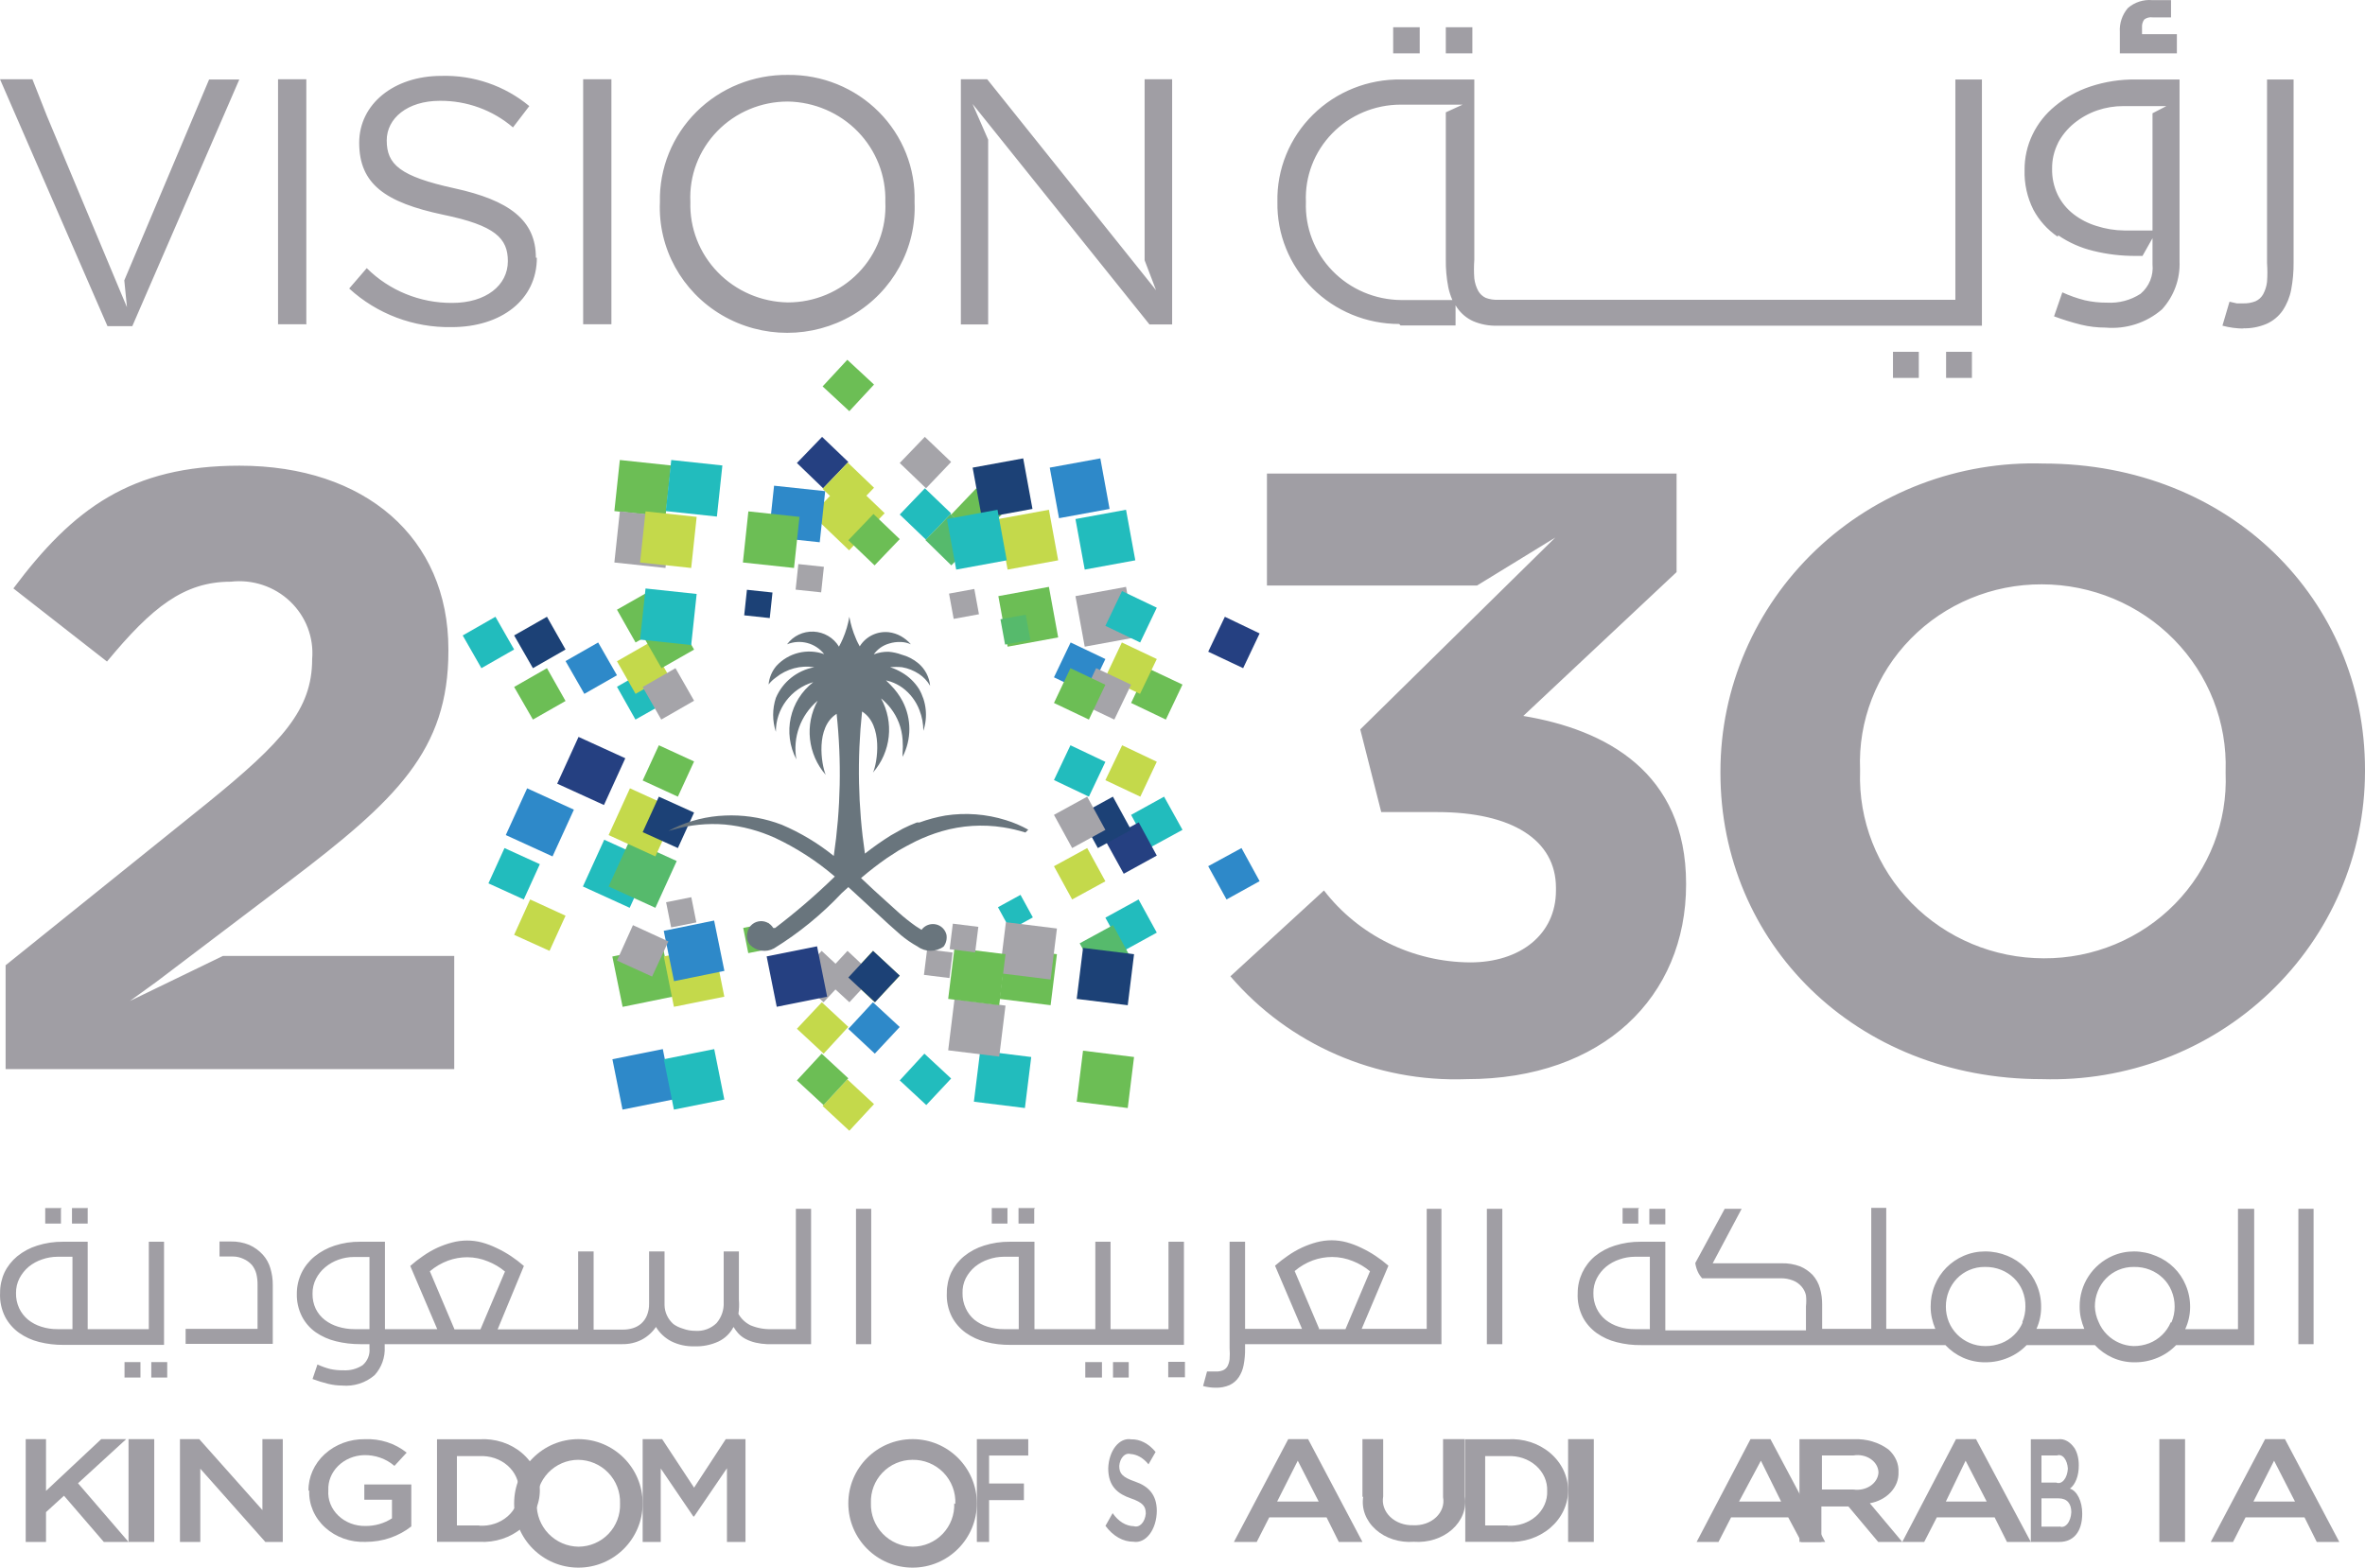 <?xml version="1.0" encoding="UTF-8"?>
<svg width="92px" height="61px" viewBox="0 0 92 61" version="1.1" xmlns="http://www.w3.org/2000/svg" xmlns:xlink="http://www.w3.org/1999/xlink">
    <!-- Generator: Sketch 51.3 (57544) - http://www.bohemiancoding.com/sketch -->
    <title>vision</title>
    <desc>Created with Sketch.</desc>
    <defs></defs>
    <g id="Page-1" stroke="none" stroke-width="1" fill="none" fill-rule="evenodd">
        <g id="Home" transform="translate(-251, -33)" fill-rule="nonzero">
            <g id="vision" transform="translate(251, 33)">
                <path d="M65.59,34.352 L65.59,34.417 C65.59,38.783 62.357,41.992 57.058,41.992 C53.53,42.124 50.137,40.647 47.863,37.99 L51.503,34.65 C52.854,36.402 54.956,37.436 57.191,37.449 C59.144,37.449 60.528,36.357 60.528,34.65 L60.528,34.548 C60.528,32.682 58.812,31.6 55.911,31.6 L53.731,31.6 L52.915,28.382 L60.499,20.919 L57.456,22.785 L49.285,22.785 L49.285,18.428 L65.22,18.428 L65.22,22.262 L59.257,27.859 C62.461,28.391 65.59,30.042 65.59,34.389 L65.59,34.352 Z M50.801,7.859 C50.758,6.871 51.125,5.909 51.82,5.194 C52.514,4.479 53.475,4.074 54.48,4.072 L56.897,4.072 L56.243,4.371 L56.243,10.098 C56.238,10.458 56.27,10.817 56.338,11.171 C56.373,11.344 56.427,11.513 56.499,11.675 L54.508,11.675 C53.497,11.668 52.532,11.258 51.834,10.539 C51.135,9.82 50.763,8.853 50.801,7.859 Z M54.48,12.663 L56.622,12.663 L56.622,11.88 L56.688,11.982 C56.842,12.205 57.056,12.383 57.304,12.496 C57.603,12.624 57.927,12.684 58.252,12.673 L77.098,12.673 L77.098,3.093 L76.065,3.093 L76.065,11.665 L58.281,11.665 C58.116,11.674 57.952,11.648 57.797,11.591 C57.673,11.533 57.57,11.438 57.504,11.32 C57.423,11.169 57.371,11.005 57.352,10.835 C57.334,10.593 57.334,10.35 57.352,10.107 L57.352,3.093 L54.508,3.093 C53.22,3.072 51.978,3.568 51.07,4.468 C50.161,5.367 49.664,6.592 49.692,7.859 C49.669,9.111 50.159,10.319 51.05,11.212 C51.941,12.105 53.16,12.608 54.432,12.607 L54.48,12.663 Z M84.682,2.076 L82.463,2.076 L82.463,1.246 C82.442,0.907 82.554,0.573 82.776,0.313 C83.036,0.086 83.379,-0.025 83.724,0.005 L84.454,0.005 L84.454,0.676 L83.734,0.676 C83.619,0.659 83.502,0.69 83.411,0.76 C83.349,0.847 83.319,0.953 83.326,1.059 L83.326,1.329 L84.682,1.329 L84.682,2.076 Z M87.298,12.785 C87.013,12.785 86.729,12.747 86.454,12.673 L86.729,11.74 L87.014,11.805 L87.26,11.805 C87.425,11.81 87.59,11.782 87.744,11.721 C87.868,11.664 87.971,11.569 88.038,11.451 C88.119,11.3 88.17,11.135 88.189,10.966 C88.207,10.723 88.207,10.48 88.189,10.238 L88.189,3.093 L89.222,3.093 L89.222,10.201 C89.226,10.561 89.195,10.92 89.128,11.274 C89.073,11.563 88.96,11.839 88.796,12.085 C88.641,12.308 88.428,12.485 88.18,12.598 C87.881,12.726 87.557,12.787 87.232,12.775 L87.298,12.785 Z M57.295,2.076 L56.243,2.076 L56.243,1.059 L57.276,1.059 L57.276,2.076 L57.295,2.076 Z M80.046,5.583 C80.202,5.282 80.418,5.016 80.681,4.8 C80.949,4.581 81.254,4.41 81.582,4.296 C81.911,4.184 82.257,4.127 82.606,4.128 L84.274,4.128 L83.734,4.408 L83.734,8.969 L82.644,8.969 C82.273,8.966 81.905,8.906 81.553,8.792 C81.226,8.693 80.921,8.535 80.653,8.326 C80.396,8.125 80.189,7.87 80.046,7.579 C79.895,7.262 79.82,6.914 79.828,6.563 C79.823,6.213 79.904,5.867 80.065,5.555 L80.046,5.583 Z M80.065,9.156 C80.478,9.439 80.941,9.645 81.43,9.762 C81.966,9.895 82.517,9.961 83.07,9.958 L83.345,9.958 L83.734,9.268 L83.734,10.285 C83.779,10.719 83.606,11.147 83.269,11.432 C82.883,11.683 82.424,11.804 81.961,11.777 C81.671,11.779 81.381,11.748 81.098,11.684 C80.799,11.608 80.507,11.505 80.226,11.376 L79.904,12.309 C80.248,12.438 80.599,12.547 80.956,12.635 C81.266,12.71 81.585,12.748 81.904,12.747 C82.705,12.818 83.5,12.562 84.103,12.038 C84.569,11.527 84.813,10.858 84.786,10.173 L84.786,3.093 L83.07,3.093 C82.478,3.087 81.888,3.178 81.326,3.363 C80.82,3.53 80.35,3.789 79.942,4.128 C79.574,4.429 79.276,4.804 79.07,5.229 C78.86,5.663 78.753,6.138 78.757,6.619 C78.742,7.151 78.859,7.68 79.098,8.158 C79.323,8.579 79.649,8.941 80.046,9.212 L80.065,9.156 Z M55.228,2.076 L54.195,2.076 L54.195,1.059 L55.228,1.059 L55.228,2.076 Z M44.526,3.083 L45.597,3.083 L45.597,12.626 L44.716,12.626 L37.833,4.044 L38.44,5.434 L38.44,12.626 L37.378,12.626 L37.378,3.083 L38.402,3.083 L44.971,11.292 L44.526,10.126 L44.526,3.083 Z M4.181,12.691 L0,3.083 L1.261,3.083 L1.82,4.501 L4.664,11.301 L4.939,11.954 L4.835,10.91 L8.134,3.093 L9.309,3.093 L5.147,12.691 L4.199,12.691 L4.181,12.691 Z M22.685,3.083 L23.784,3.083 L23.784,12.617 L22.685,12.617 L22.685,3.083 Z M34.44,7.859 C34.489,8.879 34.111,9.875 33.395,10.613 C32.678,11.352 31.685,11.769 30.648,11.768 C29.616,11.751 28.634,11.328 27.922,10.593 C27.209,9.859 26.825,8.874 26.856,7.859 C26.807,6.839 27.184,5.844 27.901,5.106 C28.617,4.367 29.61,3.95 30.648,3.951 C31.679,3.968 32.661,4.391 33.374,5.125 C34.086,5.86 34.47,6.844 34.44,7.859 Z M30.648,2.915 C29.315,2.9 28.032,3.417 27.094,4.349 C26.156,5.281 25.643,6.548 25.671,7.859 C25.591,9.652 26.517,11.342 28.083,12.262 C29.648,13.181 31.6,13.181 33.165,12.262 C34.731,11.342 35.657,9.652 35.577,7.859 C35.619,6.552 35.116,5.285 34.185,4.352 C33.254,3.418 31.977,2.899 30.648,2.915 Z M20.884,10.033 C20.884,11.665 19.5,12.729 17.566,12.729 C16.091,12.755 14.663,12.217 13.584,11.227 L14.267,10.434 C15.145,11.308 16.345,11.796 17.594,11.787 C18.902,11.787 19.756,11.106 19.756,10.163 C19.756,9.277 19.272,8.773 17.234,8.354 C14.997,7.878 13.973,7.169 13.973,5.555 C13.973,4.053 15.319,2.953 17.168,2.953 C18.417,2.916 19.635,3.335 20.59,4.128 L19.955,4.958 C19.167,4.283 18.155,3.914 17.111,3.923 C15.85,3.923 15.044,4.604 15.044,5.462 C15.044,6.395 15.547,6.861 17.68,7.328 C19.812,7.794 20.846,8.568 20.846,10.024 L20.884,10.033 Z M11.878,12.617 L10.816,12.617 L10.816,3.083 L11.916,3.083 L11.916,12.626 L11.878,12.617 Z M75.676,13.69 L76.709,13.69 L76.709,14.706 L75.704,14.706 L75.704,13.69 L75.676,13.69 Z M73.609,13.69 L74.643,13.69 L74.643,14.706 L73.638,14.706 L73.638,13.69 L73.609,13.69 Z M8.674,37.197 L17.67,37.197 L17.67,41.6 L0.218,41.6 L0.218,37.561 L8.067,31.246 C10.996,28.867 12.143,27.607 12.143,25.649 C12.215,24.811 11.9,23.987 11.286,23.403 C10.673,22.819 9.825,22.537 8.977,22.635 C7.157,22.635 5.915,23.624 4.162,25.742 L0.521,22.897 C2.844,19.79 5.1,18.121 9.318,18.121 C14.201,18.121 17.443,20.919 17.443,25.266 L17.443,25.331 C17.443,29.203 15.423,31.124 11.243,34.296 L6.086,38.204 L5.053,38.951 L8.674,37.197 Z M86.578,30.079 C86.655,31.971 85.944,33.811 84.608,35.172 C83.273,36.534 81.429,37.3 79.506,37.29 C77.567,37.289 75.713,36.514 74.365,35.142 C73.018,33.771 72.294,31.921 72.358,30.014 L72.358,29.949 C72.28,28.058 72.992,26.218 74.328,24.856 C75.663,23.494 77.507,22.729 79.43,22.738 C81.368,22.74 83.223,23.515 84.57,24.886 C85.918,26.257 86.642,28.108 86.578,30.014 L86.578,30.079 Z M79.496,18.037 C76.2,17.933 73.003,19.149 70.634,21.406 C68.265,23.663 66.927,26.769 66.926,30.014 L66.926,30.079 C66.926,36.665 72.15,41.992 79.43,41.992 C82.726,42.095 85.924,40.88 88.292,38.622 C90.661,36.365 91.999,33.259 92,30.014 L92,29.949 C92,23.363 86.777,18.037 79.496,18.037 Z" id="Shape" fill="#A09EA4"></path>
                <polygon id="Shape" fill="#254081" points="31.98 17 33 17.976 32.02 19 31 18.016"></polygon>
                <polygon id="Shape" fill="#A5A4A9" points="35 18.016 36.024 19 37 17.976 35.976 17"></polygon>
                <polygon id="Shape" fill="#C4D94B" points="32 19.021 33.021 20 34 18.979 32.979 18"></polygon>
                <polygon id="Shape" fill="#6CBE55" points="37 20.026 38.021 21 39 19.984 37.979 19"></polygon>
                <rect id="Rectangle-path" fill="#C4D94B" transform="translate(33, 20) rotate(-46.23) translate(-33, -20) " x="32" y="19" width="2" height="2"></rect>
                <polygon id="Shape" fill="#22BCBD" points="35 20.021 36.021 21 37 19.979 35.979 19"></polygon>
                <polygon id="Shape" fill="#6CBE55" points="33 21.022 34.022 22 35 20.978 33.978 20"></polygon>
                <polygon id="Shape" fill="#56BA6C" points="36 21.015 37.007 22 38 20.985 36.978 20"></polygon>
                <rect id="Rectangle-path" fill="#2E89C9" transform="translate(42, 19) rotate(-10.38) translate(-42, -19) " x="41" y="18" width="2" height="2"></rect>
                <rect id="Rectangle-path" fill="#1C4176" transform="translate(39, 19) rotate(-10.39) translate(-39, -19) " x="38" y="18" width="2" height="2"></rect>
                <rect id="Rectangle-path" fill="#22BCBD" transform="translate(43, 21) rotate(-10.39) translate(-43, -21) " x="42" y="20" width="2" height="2"></rect>
                <rect id="Rectangle-path" fill="#C4D94B" transform="translate(40, 21) rotate(-10.38) translate(-40, -21) " x="39" y="20" width="2" height="2"></rect>
                <rect id="Rectangle-path" fill="#A5A4A9" transform="translate(43, 24) rotate(-10.38) translate(-43, -24) " x="42" y="23" width="2" height="2"></rect>
                <rect id="Rectangle-path" fill="#22BCBD" transform="translate(38, 21) rotate(-10.38) translate(-38, -21) " x="37" y="20" width="2" height="2"></rect>
                <rect id="Rectangle-path" fill="#6CBE55" transform="translate(40, 24) rotate(-10.38) translate(-40, -24) " x="39" y="23" width="2" height="2"></rect>
                <rect id="Rectangle-path" fill="#A5A4A9" transform="translate(37.5, 23.5) rotate(-10.4) translate(-37.5, -23.5) " x="37" y="23" width="1" height="1"></rect>
                <rect id="Rectangle-path" fill="#56BA6C" transform="translate(39.5, 24.5) rotate(-10.38) translate(-39.5, -24.5) " x="39" y="24" width="1" height="1"></rect>
                <polygon id="Shape" fill="#254081" points="47.648 24 47 25.359 48.359 26 49 24.648"></polygon>
                <polygon id="Shape" fill="#22BCBD" points="43.647 23 43 24.353 44.353 25 45 23.647"></polygon>
                <polygon id="Shape" fill="#6CBE55" points="44.647 26 44 27.353 45.353 28 46 26.638"></polygon>
                <polygon id="Shape" fill="#C4D94B" points="43.641 25 43 26.356 44.348 27 45 25.644"></polygon>
                <polygon id="Shape" fill="#C4D94B" points="43.652 29 43 30.359 44.359 31 45 29.641"></polygon>
                <polygon id="Shape" fill="#2E89C9" points="41.648 25 41 26.356 42.352 27 43 25.644"></polygon>
                <polygon id="Shape" fill="#A5A4A9" points="42.641 26 42 27.359 43.348 28 44 26.641"></polygon>
                <polygon id="Shape" fill="#6CBE55" points="41.641 26 41 27.354 42.359 28 43 26.646"></polygon>
                <polygon id="Shape" fill="#22BCBD" points="41.641 29 41 30.354 42.359 31 43 29.646"></polygon>
                <polygon id="Shape" fill="#2E89C9" points="48.295 33 47 33.705 47.712 35 49 34.288"></polygon>
                <polygon id="Shape" fill="#22BCBD" points="45.283 31 44 31.709 44.7 33 46 32.291"></polygon>
                <polygon id="Shape" fill="#22BCBD" points="44.291 35 43 35.709 43.709 37 45 36.291"></polygon>
                <polygon id="Shape" fill="#254081" points="44.297 32 43 32.707 43.714 34 45 33.293"></polygon>
                <polygon id="Shape" fill="#56BA6C" points="43.297 36 42 36.707 42.714 38 44 37.293"></polygon>
                <polygon id="Shape" fill="#1C4176" points="43.293 31 42 31.707 42.707 33 44 32.293"></polygon>
                <polygon id="Shape" fill="#C4D94B" points="42.293 33 41 33.707 41.707 35 43 34.293"></polygon>
                <polygon id="Shape" fill="#A5A4A9" points="42.292 31 41 31.708 41.708 33 43 32.292"></polygon>
                <rect id="Rectangle-path" fill="#22BCBD" transform="translate(39.5, 35.5) rotate(-28.72) translate(-39.5, -35.5) " x="39" y="35" width="1" height="1"></rect>
                <rect id="Rectangle-path" fill="#6CBE55" transform="translate(43, 42) rotate(-82.95) translate(-43, -42) " x="42" y="41" width="2" height="2"></rect>
                <rect id="Rectangle-path" fill="#1C4176" transform="translate(43, 38) rotate(-82.94) translate(-43, -38) " x="42" y="37" width="2" height="2"></rect>
                <rect id="Rectangle-path" fill="#22BCBD" transform="translate(39, 42) rotate(-82.94) translate(-39, -42) " x="38" y="41" width="2" height="2"></rect>
                <rect id="Rectangle-path" fill="#6CBE55" transform="translate(40, 38) rotate(-82.96) translate(-40, -38) " x="39" y="37" width="2" height="2"></rect>
                <rect id="Rectangle-path" fill="#A5A4A9" transform="translate(38, 40) rotate(-82.97) translate(-38, -40) " x="37" y="39" width="2" height="2"></rect>
                <rect id="Rectangle-path" fill="#A5A4A9" transform="translate(40, 37) rotate(-82.94) translate(-40, -37) " x="39" y="36" width="2" height="2"></rect>
                <rect id="Rectangle-path" fill="#6CBE55" transform="translate(38, 38) rotate(-82.94) translate(-38, -38) " x="37" y="37" width="2" height="2"></rect>
                <rect id="Rectangle-path" fill="#A5A4A9" transform="translate(37.5, 36.5) rotate(-82.93) translate(-37.5, -36.5) " x="37" y="36" width="1" height="1"></rect>
                <rect id="Rectangle-path" fill="#A5A4A9" transform="translate(36.5, 37.5) rotate(-82.95) translate(-36.5, -37.5) " x="36" y="37" width="1" height="1"></rect>
                <polygon id="Shape" fill="#C4D94B" points="34 42.964 32.961 42 32 43.036 33.039 44"></polygon>
                <polygon id="Shape" fill="#6CBE55" points="34 14.964 32.961 14 32 15.036 33.039 16"></polygon>
                <polygon id="Shape" fill="#22BCBD" points="37 41.967 35.959 41 35 42.041 36.033 43"></polygon>
                <polygon id="Shape" fill="#6CBE55" points="33 41.959 31.964 41 31 42.041 32.036 43"></polygon>
                <polygon id="Shape" fill="#2E89C9" points="35 39.963 33.958 39 33 40.037 34.031 41"></polygon>
                <polygon id="Shape" fill="#C4D94B" points="33 39.958 31.969 39 31 40.031 32.042 41"></polygon>
                <polygon id="Shape" fill="#C4D94B" points="35 37.969 33.958 37 33 38.042 34.031 39"></polygon>
                <polygon id="Shape" fill="#A5A4A9" points="34 37.969 32.969 37 32 38.042 33.042 39"></polygon>
                <polygon id="Shape" fill="#1C4176" points="35 37.963 33.963 37 33 38.037 34.037 39"></polygon>
                <polygon id="Shape" fill="#A5A4A9" points="33 37.963 31.963 37 31 38.037 32.037 39"></polygon>
                <rect id="Rectangle-path" fill="#2E89C9" transform="translate(25, 42) rotate(-11.33) translate(-25, -42) " x="24" y="41" width="2" height="2"></rect>
                <rect id="Rectangle-path" fill="#22BCBD" transform="translate(27, 42) rotate(-11.33) translate(-27, -42) " x="26" y="41" width="2" height="2"></rect>
                <rect id="Rectangle-path" fill="#6CBE55" transform="translate(25, 38) rotate(-11.535) translate(-25, -38) " x="24" y="37" width="2" height="2"></rect>
                <rect id="Rectangle-path" fill="#C4D94B" transform="translate(27, 38) rotate(-11.33) translate(-27, -38) " x="26" y="37" width="2" height="2"></rect>
                <rect id="Rectangle-path" fill="#254081" transform="translate(31, 38) rotate(-11.32) translate(-31, -38) " x="30" y="37" width="2" height="2"></rect>
                <rect id="Rectangle-path" fill="#2E89C9" transform="translate(27, 37) rotate(-11.535) translate(-27, -37) " x="26" y="36" width="2" height="2"></rect>
                <rect id="Rectangle-path" fill="#6CBE55" transform="translate(29.5, 36.5) rotate(-11.31) translate(-29.5, -36.5) " x="29" y="36" width="1" height="1"></rect>
                <rect id="Rectangle-path" fill="#A5A4A9" transform="translate(26.5, 35.5) rotate(-11.31) translate(-26.5, -35.5) " x="26" y="35" width="1" height="1"></rect>
                <polygon id="Shape" fill="#22BCBD" points="20.375 35 21 33.627 19.625 33 19 34.373"></polygon>
                <polygon id="Shape" fill="#C4D94B" points="21.377 37 22 35.632 20.623 35 20 36.377"></polygon>
                <rect id="Rectangle-path" fill="#2E89C9" transform="translate(21, 32) rotate(-65.45) translate(-21, -32) " x="20" y="31" width="2" height="2"></rect>
                <rect id="Rectangle-path" fill="#22BCBD" transform="translate(24, 34) rotate(-65.5) translate(-24, -34) " x="23" y="33" width="2" height="2"></rect>
                <polygon id="Shape" fill="#A5A4A9" points="25.367 38 26 36.633 24.622 36 24 37.378"></polygon>
                <rect id="Rectangle-path" fill="#254081" transform="translate(23, 30) rotate(-65.47) translate(-23, -30) " x="22" y="29" width="2" height="2"></rect>
                <rect id="Rectangle-path" fill="#56BA6C" transform="translate(25, 34) rotate(-65.49) translate(-25, -34) " x="24" y="33" width="2" height="2"></rect>
                <rect id="Rectangle-path" fill="#C4D94B" transform="translate(25, 32) rotate(-65.47) translate(-25, -32) " x="24" y="31" width="2" height="2"></rect>
                <polygon id="Shape" fill="#1C4176" points="26.37 33 27 31.619 25.63 31 25 32.381"></polygon>
                <polygon id="Shape" fill="#6CBE55" points="26.37 31 27 29.63 25.63 29 25 30.37"></polygon>
                <polygon id="Shape" fill="#22BCBD" points="18.727 26 20 25.273 19.273 24 18 24.727"></polygon>
                <polygon id="Shape" fill="#6CBE55" points="20.731 28 22 27.277 21.277 26 20 26.731"></polygon>
                <polygon id="Shape" fill="#1C4176" points="20.731 26 22 25.274 21.277 24 20 24.726"></polygon>
                <polygon id="Shape" fill="#2E89C9" points="22.731 27 24 26.276 23.269 25 22 25.724"></polygon>
                <polygon id="Shape" fill="#6CBE55" points="24.724 25 26 24.276 25.276 23 24 23.724"></polygon>
                <polygon id="Shape" fill="#22BCBD" points="24.72 28 26 27.276 25.269 26 24 26.724"></polygon>
                <polygon id="Shape" fill="#C4D94B" points="24.724 27 26 26.269 25.276 25 24 25.731"></polygon>
                <polygon id="Shape" fill="#A5A4A9" points="25.723 28 27 27.267 26.277 26 25 26.733"></polygon>
                <polygon id="Shape" fill="#6CBE55" points="25.733 26 27 25.277 26.267 24 25 24.723"></polygon>
                <rect id="Rectangle-path" fill="#6CBE55" transform="translate(25, 19) rotate(-83.9) translate(-25, -19) " x="24" y="18" width="2" height="2"></rect>
                <rect id="Rectangle-path" fill="#A5A4A9" transform="translate(25, 21) rotate(-83.89) translate(-25, -21) " x="24" y="20" width="2" height="2"></rect>
                <rect id="Rectangle-path" fill="#22BCBD" transform="translate(27, 19) rotate(-83.89) translate(-27, -19) " x="26" y="18" width="2" height="2"></rect>
                <rect id="Rectangle-path" fill="#C4D94B" transform="translate(26, 21) rotate(-83.88) translate(-26, -21) " x="25" y="20" width="2" height="2"></rect>
                <rect id="Rectangle-path" fill="#2E89C9" transform="translate(31, 20) rotate(-83.91) translate(-31, -20) " x="30" y="19" width="2" height="2"></rect>
                <rect id="Rectangle-path" fill="#22BCBD" transform="translate(26, 24) rotate(-83.89) translate(-26, -24) " x="25" y="23" width="2" height="2"></rect>
                <rect id="Rectangle-path" fill="#6CBE55" transform="translate(30, 21) rotate(-83.88) translate(-30, -21) " x="29" y="20" width="2" height="2"></rect>
                <rect id="Rectangle-path" fill="#1C4176" transform="translate(29.5, 23.5) rotate(-83.89) translate(-29.5, -23.5) " x="29" y="23" width="1" height="1"></rect>
                <rect id="Rectangle-path" fill="#A5A4A9" transform="translate(31.5, 22.5) rotate(-83.92) translate(-31.5, -22.5) " x="31" y="22" width="1" height="1"></rect>
                <path d="M40,32.285 C39.724,32.131 39.433,32.007 39.131,31.914 C38.371,31.675 37.566,31.614 36.778,31.734 C36.434,31.794 36.096,31.884 35.768,32.004 L35.667,32.004 C35.481,32.075 35.299,32.155 35.121,32.245 L34.657,32.505 C34.307,32.724 33.97,32.961 33.646,33.216 C33.377,31.385 33.34,29.527 33.535,27.686 C34.364,28.207 34.131,29.69 33.96,30.061 C34.661,29.258 34.786,28.108 34.273,27.176 C34.411,27.288 34.537,27.416 34.646,27.556 C34.92,27.909 35.081,28.334 35.111,28.778 C35.125,28.962 35.125,29.146 35.111,29.329 L35.111,29.45 C35.463,28.771 35.463,27.965 35.111,27.286 C34.988,27.054 34.831,26.842 34.646,26.655 L34.465,26.474 L34.646,26.524 C34.813,26.581 34.969,26.662 35.111,26.765 C35.41,26.987 35.637,27.29 35.768,27.636 C35.868,27.892 35.919,28.164 35.919,28.438 C36.1,27.894 36.037,27.3 35.747,26.805 C35.582,26.546 35.357,26.329 35.091,26.174 C34.945,26.085 34.789,26.014 34.626,25.963 L34.404,25.963 C34.404,25.963 34.404,25.963 34.404,25.963 L34.626,25.963 C34.781,25.948 34.936,25.948 35.091,25.963 C35.326,26.004 35.549,26.093 35.747,26.224 C35.927,26.342 36.075,26.5 36.182,26.685 C36.151,26.347 35.988,26.034 35.727,25.813 C35.537,25.653 35.312,25.536 35.071,25.473 C34.912,25.414 34.745,25.377 34.576,25.362 C34.376,25.356 34.176,25.39 33.99,25.463 C34.134,25.259 34.345,25.111 34.586,25.042 C34.736,24.995 34.893,24.975 35.051,24.982 C35.183,24.986 35.314,25.017 35.434,25.072 C35.323,24.943 35.19,24.835 35.04,24.751 C34.897,24.672 34.739,24.621 34.576,24.601 C34.123,24.551 33.681,24.766 33.444,25.152 C33.394,25.052 33.333,24.952 33.293,24.841 C33.176,24.572 33.091,24.289 33.04,24 C32.991,24.293 32.906,24.579 32.788,24.852 C32.743,24.957 32.692,25.061 32.636,25.162 C32.427,24.816 32.057,24.597 31.651,24.578 C31.244,24.56 30.856,24.746 30.616,25.072 C31.129,24.862 31.721,25.018 32.061,25.453 C31.404,25.22 30.671,25.402 30.202,25.913 C30.029,26.117 29.923,26.369 29.899,26.635 C29.979,26.531 30.074,26.439 30.182,26.364 C30.6,26.026 31.144,25.88 31.677,25.963 C31.677,25.963 31.677,25.963 31.677,25.963 C31.008,26.086 30.446,26.534 30.182,27.156 C30.041,27.585 30.041,28.048 30.182,28.478 C30.177,27.584 30.771,26.795 31.636,26.544 C30.716,27.258 30.44,28.522 30.98,29.55 C30.828,28.697 31.143,27.828 31.808,27.266 C31.295,28.198 31.42,29.348 32.121,30.151 C32.121,30.151 32.121,30.151 32.121,30.151 C31.949,29.74 31.717,28.298 32.545,27.777 C32.742,29.617 32.704,31.475 32.434,33.306 C31.821,32.811 31.141,32.403 30.414,32.094 L30.162,32.004 C29.534,31.798 28.873,31.706 28.212,31.734 C27.511,31.76 26.823,31.93 26.192,32.235 L26,32.335 L26.182,32.285 C26.837,32.096 27.522,32.028 28.202,32.084 C28.877,32.149 29.536,32.325 30.152,32.605 C30.991,33 31.772,33.505 32.475,34.108 C31.742,34.822 30.966,35.491 30.152,36.111 L30.081,36.111 C29.964,35.914 29.735,35.81 29.508,35.853 C29.281,35.895 29.106,36.075 29.071,36.302 C29.028,36.462 29.066,36.634 29.172,36.762 C29.416,37.015 29.802,37.073 30.111,36.903 C31.078,36.306 31.961,35.585 32.737,34.759 L33,34.519 L33.263,34.759 L34.566,35.961 L35.04,36.382 C35.244,36.553 35.464,36.704 35.697,36.833 C35.997,37.053 36.407,37.053 36.707,36.833 C36.806,36.701 36.846,36.534 36.818,36.372 C36.77,36.173 36.614,36.018 36.414,35.971 C36.2,35.922 35.977,36.005 35.848,36.181 L35.626,36.041 C35.398,35.88 35.179,35.706 34.97,35.52 L34.505,35.1 C34.182,34.809 33.828,34.488 33.495,34.168 C33.818,33.891 34.155,33.63 34.505,33.387 L34.97,33.086 C35.182,32.966 35.404,32.846 35.626,32.735 C35.952,32.578 36.289,32.447 36.636,32.345 C37.413,32.12 38.231,32.068 39.03,32.194 C39.321,32.24 39.608,32.307 39.889,32.395" id="Shape" fill="#69757D"></path>
                <path d="M33.299,52.304 L33.891,52.304 L33.891,47.038 L33.299,47.038 L33.299,52.304 Z M17.677,51.72 L16.722,49.468 C16.932,49.29 17.171,49.15 17.429,49.054 C17.671,48.966 17.926,48.921 18.183,48.922 C18.456,48.924 18.725,48.978 18.976,49.082 C19.219,49.177 19.445,49.31 19.644,49.478 L18.69,51.729 L17.668,51.729 L17.677,51.72 Z M14.393,51.72 L13.781,51.72 C13.568,51.72 13.355,51.688 13.151,51.625 C12.964,51.569 12.79,51.48 12.636,51.362 C12.486,51.246 12.365,51.097 12.282,50.928 C12.196,50.746 12.154,50.546 12.158,50.344 C12.154,50.142 12.2,49.941 12.292,49.76 C12.38,49.587 12.504,49.433 12.655,49.308 C12.808,49.181 12.982,49.082 13.17,49.016 C13.363,48.947 13.567,48.912 13.772,48.912 L14.373,48.912 L14.373,51.738 L14.393,51.72 Z M30.969,51.72 L30.014,51.72 C29.733,51.73 29.452,51.678 29.193,51.569 C28.996,51.471 28.833,51.317 28.725,51.126 C28.752,50.945 28.758,50.762 28.744,50.58 L28.744,48.696 L28.152,48.696 L28.152,50.674 C28.167,50.969 28.068,51.258 27.875,51.484 C27.656,51.699 27.353,51.809 27.045,51.786 C26.882,51.786 26.72,51.758 26.567,51.701 C26.433,51.663 26.307,51.603 26.195,51.522 C26.091,51.429 26.006,51.317 25.947,51.192 C25.886,51.065 25.854,50.927 25.851,50.787 L25.851,48.696 L25.25,48.696 L25.25,50.73 C25.253,50.889 25.224,51.046 25.164,51.192 C25.115,51.311 25.04,51.417 24.944,51.503 C24.85,51.585 24.739,51.646 24.619,51.682 C24.496,51.72 24.367,51.739 24.237,51.738 L23.092,51.738 L23.092,48.696 L22.49,48.696 L22.49,51.729 L19.358,51.729 L20.38,49.261 C20.219,49.122 20.05,48.993 19.874,48.875 C19.697,48.758 19.512,48.654 19.32,48.564 C19.136,48.474 18.944,48.401 18.747,48.347 C18.56,48.297 18.367,48.272 18.174,48.272 C17.977,48.272 17.781,48.297 17.591,48.347 C17.392,48.399 17.197,48.469 17.009,48.554 C16.815,48.645 16.63,48.752 16.455,48.875 C16.282,48.993 16.116,49.122 15.959,49.261 L17.009,51.72 L14.975,51.72 L14.975,48.319 L14.02,48.319 C13.68,48.314 13.341,48.365 13.018,48.47 C12.732,48.562 12.467,48.706 12.235,48.893 C12.021,49.068 11.848,49.287 11.728,49.534 C11.609,49.785 11.547,50.058 11.547,50.335 C11.538,50.645 11.607,50.952 11.748,51.23 C11.874,51.473 12.057,51.683 12.282,51.842 C12.519,52.005 12.785,52.123 13.065,52.191 C13.377,52.268 13.698,52.306 14.02,52.304 L14.373,52.304 L14.373,52.464 C14.398,52.713 14.298,52.959 14.106,53.123 C13.883,53.268 13.618,53.338 13.352,53.321 C13.185,53.324 13.018,53.308 12.855,53.274 C12.681,53.23 12.512,53.17 12.349,53.095 L12.158,53.66 C12.358,53.735 12.562,53.798 12.769,53.849 C12.944,53.891 13.124,53.913 13.304,53.915 C13.766,53.957 14.225,53.811 14.574,53.509 C14.847,53.208 14.988,52.811 14.965,52.407 L14.965,52.304 L24.199,52.304 C24.468,52.31 24.735,52.249 24.973,52.125 C25.192,52.008 25.379,51.839 25.517,51.635 C25.659,51.87 25.864,52.062 26.109,52.191 C26.384,52.328 26.689,52.396 26.997,52.388 C27.326,52.402 27.654,52.338 27.952,52.2 C28.203,52.079 28.408,51.881 28.534,51.635 C28.587,51.722 28.648,51.804 28.716,51.88 C28.795,51.967 28.889,52.04 28.993,52.096 C29.122,52.165 29.26,52.215 29.403,52.247 C29.544,52.279 29.688,52.298 29.833,52.304 L31.552,52.304 L31.552,47.038 L30.96,47.038 L30.96,51.748 L30.969,51.72 Z M84.443,51.456 C84.287,51.825 83.988,52.117 83.612,52.266 C83.414,52.342 83.203,52.381 82.991,52.379 C82.804,52.372 82.619,52.331 82.447,52.257 C82.264,52.179 82.099,52.067 81.96,51.927 C81.82,51.786 81.71,51.62 81.635,51.437 C81.548,51.25 81.5,51.049 81.492,50.844 C81.49,50.637 81.529,50.432 81.607,50.241 C81.679,50.059 81.786,49.893 81.922,49.751 C82.057,49.611 82.22,49.499 82.399,49.421 C82.592,49.338 82.8,49.296 83.01,49.299 C83.226,49.295 83.44,49.333 83.64,49.412 C83.825,49.486 83.994,49.595 84.137,49.732 C84.281,49.871 84.395,50.038 84.471,50.222 C84.554,50.419 84.597,50.63 84.595,50.844 C84.597,51.054 84.555,51.262 84.471,51.456 L84.443,51.456 Z M78.685,51.456 C78.53,51.826 78.23,52.118 77.854,52.266 C77.656,52.342 77.446,52.381 77.233,52.379 C77.023,52.381 76.815,52.339 76.622,52.257 C76.439,52.179 76.274,52.067 76.135,51.927 C75.996,51.786 75.885,51.62 75.81,51.437 C75.734,51.248 75.695,51.047 75.696,50.844 C75.694,50.637 75.733,50.432 75.81,50.241 C75.883,50.059 75.99,49.893 76.126,49.751 C76.261,49.611 76.423,49.499 76.603,49.421 C76.796,49.338 77.004,49.296 77.214,49.299 C77.43,49.295 77.644,49.333 77.844,49.412 C78.029,49.486 78.197,49.595 78.341,49.732 C78.485,49.871 78.598,50.038 78.675,50.222 C78.755,50.419 78.794,50.631 78.79,50.844 C78.792,51.054 78.749,51.262 78.666,51.456 L78.685,51.456 Z M64.161,51.72 L63.598,51.72 C63.384,51.722 63.171,51.69 62.967,51.625 C62.78,51.567 62.605,51.474 62.452,51.352 C62.306,51.231 62.188,51.08 62.108,50.909 C62.021,50.723 61.979,50.521 61.984,50.316 C61.98,50.117 62.026,49.919 62.117,49.741 C62.207,49.568 62.33,49.415 62.48,49.289 C62.634,49.165 62.808,49.069 62.996,49.007 C63.186,48.94 63.386,48.905 63.588,48.903 L64.18,48.903 L64.18,51.729 L64.161,51.72 Z M87.078,51.72 L85.006,51.72 C85.133,51.448 85.198,51.152 85.197,50.853 C85.198,50.562 85.14,50.273 85.025,50.005 C84.812,49.492 84.399,49.085 83.879,48.875 C83.608,48.759 83.316,48.698 83.02,48.696 C82.734,48.695 82.451,48.752 82.189,48.865 C81.397,49.211 80.891,49.989 80.9,50.844 C80.899,50.995 80.915,51.147 80.948,51.296 C80.98,51.437 81.025,51.576 81.081,51.71 L79.219,51.71 C79.343,51.438 79.405,51.142 79.401,50.844 C79.402,50.552 79.344,50.264 79.229,49.996 C79.016,49.483 78.603,49.076 78.083,48.865 C77.811,48.753 77.519,48.695 77.224,48.696 C76.938,48.695 76.655,48.752 76.393,48.865 C75.88,49.085 75.476,49.494 75.266,50.005 C75.156,50.271 75.101,50.556 75.104,50.844 C75.103,50.996 75.119,51.147 75.152,51.296 C75.184,51.437 75.229,51.576 75.285,51.71 L73.376,51.71 L73.376,47 L72.793,47 L72.793,51.71 L70.883,51.71 L70.883,50.768 C70.885,50.552 70.856,50.336 70.797,50.128 C70.743,49.936 70.645,49.758 70.511,49.609 C70.375,49.47 70.213,49.358 70.033,49.28 C69.799,49.192 69.549,49.15 69.298,49.157 L66.625,49.157 L67.751,47.038 L67.092,47.038 L65.947,49.148 C65.963,49.261 65.995,49.372 66.042,49.478 C66.085,49.574 66.143,49.663 66.214,49.741 L69.26,49.741 C69.426,49.737 69.592,49.766 69.747,49.826 C69.876,49.876 69.991,49.957 70.081,50.062 C70.166,50.159 70.225,50.276 70.253,50.401 C70.269,50.542 70.269,50.684 70.253,50.825 L70.253,51.767 L64.782,51.767 L64.782,48.319 L63.827,48.319 C63.483,48.315 63.142,48.366 62.815,48.47 C62.532,48.558 62.27,48.699 62.041,48.884 C61.617,49.242 61.373,49.765 61.373,50.316 C61.356,50.642 61.425,50.966 61.573,51.258 C61.702,51.5 61.885,51.709 62.108,51.87 C62.344,52.037 62.609,52.159 62.891,52.228 C63.203,52.308 63.524,52.346 63.846,52.341 L75.677,52.341 C75.871,52.548 76.104,52.715 76.364,52.831 C76.637,52.952 76.934,53.013 77.233,53.01 C77.539,53.011 77.841,52.95 78.121,52.831 C78.392,52.719 78.636,52.552 78.837,52.341 L81.492,52.341 C81.686,52.548 81.92,52.715 82.18,52.831 C82.452,52.953 82.749,53.014 83.048,53.01 C83.354,53.011 83.656,52.95 83.937,52.831 C84.207,52.719 84.451,52.552 84.653,52.341 L87.689,52.341 L87.689,47.038 L87.059,47.038 L87.059,51.748 L87.078,51.72 Z M89.408,52.304 L90,52.304 L90,47.038 L89.408,47.038 L89.408,52.304 Z M45.483,53.594 L46.095,53.594 L46.095,52.991 L45.445,52.991 L45.445,53.594 L45.483,53.594 Z M51.318,51.71 L50.363,49.459 C50.572,49.281 50.811,49.141 51.07,49.044 C51.311,48.956 51.566,48.912 51.824,48.912 C52.099,48.913 52.372,48.968 52.626,49.072 C52.869,49.167 53.095,49.301 53.294,49.468 L52.34,51.72 L51.28,51.72 L51.318,51.71 Z M55.548,51.71 L52.97,51.71 L54.011,49.251 C53.85,49.112 53.681,48.983 53.504,48.865 C53.328,48.748 53.143,48.644 52.951,48.554 C52.767,48.464 52.575,48.392 52.378,48.338 C52.191,48.288 51.998,48.263 51.805,48.262 C51.608,48.262 51.412,48.288 51.222,48.338 C51.026,48.39 50.834,48.46 50.649,48.545 C50.456,48.635 50.27,48.743 50.096,48.865 C49.922,48.984 49.756,49.113 49.599,49.251 L50.649,51.71 L48.434,51.71 L48.434,48.319 L47.832,48.319 L47.832,52.464 C47.843,52.605 47.843,52.747 47.832,52.888 C47.822,52.986 47.793,53.082 47.747,53.17 C47.707,53.237 47.647,53.29 47.575,53.321 C47.487,53.356 47.392,53.372 47.298,53.368 L47.116,53.368 L46.954,53.368 L46.801,53.933 C46.96,53.977 47.124,53.999 47.288,53.999 C47.475,54.005 47.661,53.97 47.832,53.896 C47.976,53.829 48.098,53.724 48.186,53.594 C48.281,53.452 48.346,53.291 48.377,53.123 C48.419,52.906 48.438,52.685 48.434,52.464 L48.434,52.304 L56.073,52.304 L56.073,47.038 L55.5,47.038 L55.5,51.748 L55.548,51.71 Z M10.229,48.828 C10.08,48.663 9.898,48.532 9.695,48.441 C9.468,48.349 9.224,48.304 8.978,48.309 L8.539,48.309 L8.539,48.893 L9.064,48.893 C9.207,48.894 9.347,48.927 9.475,48.988 C9.599,49.043 9.71,49.123 9.8,49.223 C9.88,49.324 9.938,49.439 9.971,49.562 C10.006,49.707 10.022,49.856 10.019,50.005 L10.019,51.71 L7.221,51.71 L7.221,52.294 L10.611,52.294 L10.611,49.996 C10.613,49.776 10.58,49.556 10.516,49.346 C10.46,49.154 10.362,48.977 10.229,48.828 Z M43.297,53.604 L43.908,53.604 L43.908,53.001 L43.297,53.001 L43.297,53.604 Z M39.668,51.72 L39.048,51.72 C38.834,51.722 38.621,51.69 38.417,51.625 C38.23,51.567 38.055,51.474 37.902,51.352 C37.759,51.23 37.645,51.079 37.568,50.909 C37.481,50.723 37.439,50.521 37.443,50.316 C37.437,50.117 37.479,49.92 37.568,49.741 C37.657,49.568 37.78,49.415 37.93,49.289 C38.084,49.165 38.258,49.07 38.446,49.007 C38.636,48.94 38.836,48.905 39.038,48.903 L39.63,48.903 L39.63,51.729 L39.668,51.72 Z M46.075,48.319 L45.455,48.319 L45.455,51.72 L43.201,51.72 L43.201,48.319 L42.609,48.319 L42.609,51.72 L40.241,51.72 L40.241,48.319 L39.286,48.319 C38.943,48.315 38.601,48.366 38.274,48.47 C37.992,48.558 37.73,48.699 37.501,48.884 C37.291,49.057 37.122,49.272 37.004,49.515 C36.889,49.764 36.831,50.034 36.832,50.307 C36.815,50.632 36.884,50.957 37.033,51.249 C37.161,51.49 37.344,51.7 37.568,51.861 C37.803,52.028 38.069,52.149 38.351,52.219 C38.662,52.298 38.983,52.336 39.305,52.332 L46.056,52.332 L46.056,48.319 L46.075,48.319 Z M42.256,53.604 L42.867,53.604 L42.867,53.001 L42.218,53.001 L42.218,53.604 L42.256,53.604 Z M2.399,47.009 L1.759,47.009 L1.759,47.612 L2.371,47.612 L2.371,47.038 L2.399,47.009 Z M63.769,47.009 L63.12,47.009 L63.12,47.612 L63.731,47.612 L63.731,47.038 L63.769,47.009 Z M40.27,47.009 L39.621,47.009 L39.621,47.612 L40.232,47.612 L40.232,47.038 L40.27,47.009 Z M5.894,53.604 L6.505,53.604 L6.505,53.001 L5.885,53.001 L5.885,53.604 L5.894,53.604 Z M39.2,47.009 L38.58,47.009 L38.58,47.612 L39.191,47.612 L39.191,47.038 L39.2,47.009 Z M3.421,47.009 L2.8,47.009 L2.8,47.612 L3.411,47.612 L3.411,47.038 L3.421,47.009 Z M4.853,53.604 L5.464,53.604 L5.464,53.001 L4.844,53.001 L4.844,53.604 L4.853,53.604 Z M2.829,51.72 L2.237,51.72 C2.023,51.722 1.81,51.69 1.607,51.625 C1.419,51.567 1.244,51.475 1.091,51.352 C0.945,51.231 0.828,51.08 0.747,50.909 C0.661,50.723 0.618,50.521 0.623,50.316 C0.62,50.117 0.666,49.919 0.757,49.741 C0.847,49.569 0.97,49.415 1.12,49.289 C1.273,49.165 1.448,49.07 1.635,49.007 C1.829,48.939 2.032,48.904 2.237,48.903 L2.819,48.903 L2.819,51.729 L2.829,51.72 Z M6.391,48.319 L5.789,48.319 L5.789,51.72 L3.411,51.72 L3.411,48.319 L2.457,48.319 C2.113,48.315 1.771,48.366 1.444,48.47 C1.162,48.558 0.9,48.699 0.671,48.884 C0.462,49.057 0.292,49.272 0.174,49.515 C0.06,49.764 0.001,50.034 0.003,50.307 C-0.014,50.632 0.055,50.957 0.203,51.249 C0.332,51.49 0.515,51.7 0.738,51.861 C0.974,52.028 1.239,52.149 1.521,52.219 C1.833,52.298 2.154,52.336 2.476,52.332 L6.381,52.332 L6.381,48.319 L6.391,48.319 Z M57.849,52.304 L58.441,52.304 L58.441,47.038 L57.84,47.038 L57.84,52.304 L57.849,52.304 Z M64.791,47.038 L64.161,47.038 L64.161,47.641 L64.782,47.641 L64.782,47.038 L64.791,47.038 Z" id="Shape" fill="#A09EA4"></path>
                <polygon id="Shape" fill="#A09EA4" points="1 56 1.79 56 1.79 58.013 3.937 56 4.909 56 3.035 57.717 5 60 4.038 60 2.489 58.202 1.79 58.84 1.79 60 1 60"></polygon>
                <rect id="Rectangle-path" fill="#A09EA4" x="5" y="56" width="1" height="4"></rect>
                <polygon id="Shape" fill="#A09EA4" points="7 56 7.751 56 10.208 58.76 10.208 56 11 56 11 60 10.321 60 7.792 57.151 7.792 60 7 60"></polygon>
                <path d="M12,58.009 C11.992,57.475 12.221,56.96 12.633,56.582 C13.046,56.204 13.607,55.995 14.191,56.002 C14.787,55.976 15.371,56.164 15.819,56.526 L15.343,57.041 C15.022,56.762 14.594,56.611 14.152,56.622 C13.771,56.635 13.411,56.787 13.152,57.044 C12.893,57.301 12.756,57.642 12.772,57.991 C12.745,58.356 12.886,58.713 13.162,58.977 C13.437,59.241 13.821,59.387 14.219,59.379 C14.588,59.382 14.948,59.278 15.248,59.082 L15.248,58.358 L14.172,58.358 L14.172,57.765 L16,57.765 L16,59.396 C15.508,59.785 14.879,59.999 14.229,59.998 C13.641,60.023 13.068,59.821 12.65,59.441 C12.232,59.062 12.007,58.539 12.029,58" id="Shape" fill="#A09EA4"></path>
                <path d="M18.648,59.367 C19.055,59.393 19.455,59.26 19.749,59.003 C20.042,58.746 20.201,58.388 20.186,58.018 C20.201,57.648 20.042,57.289 19.749,57.031 C19.456,56.772 19.056,56.638 18.648,56.661 L17.774,56.661 L17.774,59.358 L18.648,59.358 L18.648,59.367 Z M17,56.005 L18.648,56.005 C19.256,55.967 19.854,56.16 20.299,56.536 C20.745,56.913 20.999,57.439 21,57.991 C21.001,58.546 20.749,59.075 20.303,59.455 C19.858,59.835 19.258,60.031 18.648,59.996 L17,59.996 L17,56.005 Z" id="Shape" fill="#A09EA4"></path>
                <path d="M24.12,58.5 C24.135,58.057 23.97,57.627 23.662,57.308 C23.355,56.989 22.932,56.807 22.489,56.805 C22.05,56.807 21.631,56.988 21.327,57.306 C21.024,57.623 20.862,58.05 20.88,58.489 C20.865,58.932 21.03,59.362 21.338,59.681 C21.645,60 22.068,60.182 22.511,60.185 C22.95,60.182 23.369,60.001 23.673,59.684 C23.976,59.366 24.138,58.939 24.12,58.5 M20,58.5 C20,57.119 21.119,56 22.5,56 C23.881,56 25,57.119 25,58.5 C25,59.881 23.881,61 22.5,61 C21.119,61 20,59.881 20,58.5" id="Shape" fill="#A09EA4"></path>
                <polygon id="Shape" fill="#A09EA4" points="25 56 25.758 56 27 57.888 28.233 56 29 56 29 60 28.279 60 28.279 57.133 27 59.011 26.973 59.011 25.703 57.142 25.703 60 25 60"></polygon>
                <path d="M37.163,58.521 C37.184,58.068 37.016,57.625 36.699,57.3 C36.381,56.975 35.944,56.795 35.489,56.805 C35.05,56.807 34.631,56.988 34.327,57.306 C34.024,57.623 33.862,58.05 33.88,58.489 C33.865,58.932 34.03,59.362 34.338,59.681 C34.645,60 35.068,60.182 35.511,60.185 C35.95,60.182 36.369,60.001 36.673,59.684 C36.976,59.366 37.138,58.939 37.12,58.5 M33,58.5 C33,57.119 34.119,56 35.5,56 C36.881,56 38,57.119 38,58.5 C38,59.881 36.881,61 35.5,61 C34.119,61 33,59.881 33,58.5" id="Shape" fill="#A09EA4"></path>
                <polygon id="Shape" fill="#A09EA4" points="38 56 40 56 40 56.638 38.476 56.638 38.476 57.726 39.831 57.726 39.831 58.373 38.476 58.373 38.476 60 38 60"></polygon>
                <path d="M43.006,59.37 L43.282,58.88 C43.504,59.201 43.799,59.383 44.109,59.388 C44.214,59.421 44.324,59.387 44.412,59.294 C44.5,59.201 44.558,59.057 44.572,58.898 C44.572,58.617 44.466,58.469 43.985,58.302 C43.504,58.136 43.111,57.856 43.111,57.138 C43.121,56.807 43.223,56.497 43.392,56.283 C43.561,56.069 43.783,55.969 44.003,56.008 C44.349,55.998 44.685,56.172 44.953,56.499 L44.677,56.98 C44.477,56.732 44.228,56.591 43.968,56.577 C43.869,56.55 43.768,56.584 43.687,56.672 C43.606,56.759 43.552,56.893 43.54,57.041 C43.54,57.339 43.657,57.479 44.161,57.654 C44.666,57.829 45,58.153 45,58.792 C44.998,59.138 44.898,59.466 44.725,59.695 C44.551,59.924 44.321,60.032 44.091,59.992 C43.688,59.995 43.299,59.774 43,59.37" id="Shape" fill="#A09EA4"></path>
                <path d="M51.298,58.429 L50.484,56.839 L49.681,58.429 L51.309,58.429 L51.298,58.429 Z M50.114,56 L50.886,56 L53,60 L52.08,60 L51.605,59.045 L49.374,59.045 L48.888,60 L48,60 L50.114,56 Z" id="Shape" fill="#A09EA4"></path>
                <path d="M53,58.257 L53,56 L53.807,56 L53.807,58.231 C53.754,58.517 53.855,58.809 54.081,59.026 C54.308,59.243 54.637,59.362 54.977,59.35 C55.313,59.367 55.64,59.253 55.865,59.041 C56.09,58.828 56.19,58.54 56.136,58.257 L56.136,56 L56.985,56 L56.985,58.231 C57.056,58.702 56.873,59.175 56.487,59.517 C56.101,59.86 55.553,60.035 54.998,59.994 C54.444,60.036 53.897,59.861 53.514,59.517 C53.131,59.173 52.953,58.7 53.031,58.231" id="Shape" fill="#A09EA4"></path>
                <path d="M58.648,59.367 C59.055,59.393 59.455,59.26 59.749,59.003 C60.042,58.746 60.201,58.388 60.186,58.018 C60.201,57.648 60.042,57.289 59.749,57.031 C59.456,56.772 59.056,56.638 58.648,56.661 L57.774,56.661 L57.774,59.358 L58.648,59.358 L58.648,59.367 Z M57,56.005 L58.648,56.005 C59.256,55.967 59.854,56.16 60.299,56.536 C60.745,56.913 60.999,57.439 61,57.991 C61.001,58.546 60.749,59.075 60.303,59.455 C59.858,59.835 59.258,60.031 58.648,59.996 L57,59.996 L57,56.005 Z" id="Shape" fill="#A09EA4"></path>
                <rect id="Rectangle-path" fill="#A09EA4" x="61" y="56" width="1" height="4"></rect>
                <path d="M69.287,58.429 L68.5,56.839 L67.649,58.429 L69.287,58.429 Z M68.096,56 L68.872,56 L71,60 L70.074,60 L69.564,59.045 L67.34,59.045 L66.851,60 L66,60 L68.096,56 Z" id="Shape" fill="#A09EA4"></path>
                <path d="M72.105,57.961 C72.339,57.994 72.579,57.941 72.764,57.816 C72.949,57.69 73.062,57.503 73.074,57.302 C73.072,57.098 72.963,56.905 72.775,56.776 C72.588,56.646 72.342,56.595 72.105,56.634 L70.874,56.634 L70.874,57.961 L72.105,57.961 Z M70,56.002 L72.105,56.002 C72.603,55.98 73.09,56.124 73.463,56.403 C73.732,56.642 73.873,56.964 73.853,57.293 C73.873,57.869 73.403,58.375 72.737,58.495 L74,60 L73.063,60 L71.905,58.62 L70.853,58.62 L70.853,60 L70,60 L70,56.002 Z" id="Shape" fill="#A09EA4"></path>
                <path d="M77.284,58.429 L76.463,56.839 L75.695,58.429 L77.337,58.429 L77.284,58.429 Z M76.09,56 L76.868,56 L79,60 L78.072,60 L77.593,59.045 L75.343,59.045 L74.853,60 L74,60 L76.09,56 Z" id="Shape" fill="#A09EA4"></path>
                <path d="M80.113,59.396 C80.219,59.441 80.331,59.407 80.42,59.301 C80.509,59.195 80.566,59.028 80.575,58.845 C80.575,58.512 80.414,58.304 80.081,58.304 L79.414,58.304 L79.414,59.405 L80.113,59.405 L80.113,59.396 Z M79.989,57.691 C80.093,57.733 80.202,57.698 80.289,57.594 C80.376,57.49 80.431,57.328 80.441,57.149 C80.432,56.983 80.381,56.831 80.301,56.732 C80.221,56.633 80.119,56.598 80.021,56.635 L79.414,56.635 L79.414,57.691 L79.989,57.691 Z M79,56.004 L80.075,56.004 C80.304,55.976 80.531,56.103 80.704,56.356 C80.811,56.531 80.869,56.773 80.866,57.023 C80.871,57.413 80.735,57.771 80.521,57.925 C80.801,58.013 81.002,58.423 81,58.899 C81,59.621 80.645,60 80.113,60 L79,60 L79,56.004 Z" id="Shape" fill="#A09EA4"></path>
                <rect id="Rectangle-path" fill="#A09EA4" x="84" y="56" width="1" height="4"></rect>
                <path d="M89.277,58.429 L88.463,56.839 L87.66,58.429 L89.288,58.429 L89.277,58.429 Z M88.114,56 L88.886,56 L91,60 L90.123,60 L89.647,59.045 L87.353,59.045 L86.867,60 L86,60 L88.114,56 Z" id="Shape" fill="#A09EA4"></path>
            </g>
        </g>
    </g>
</svg>
